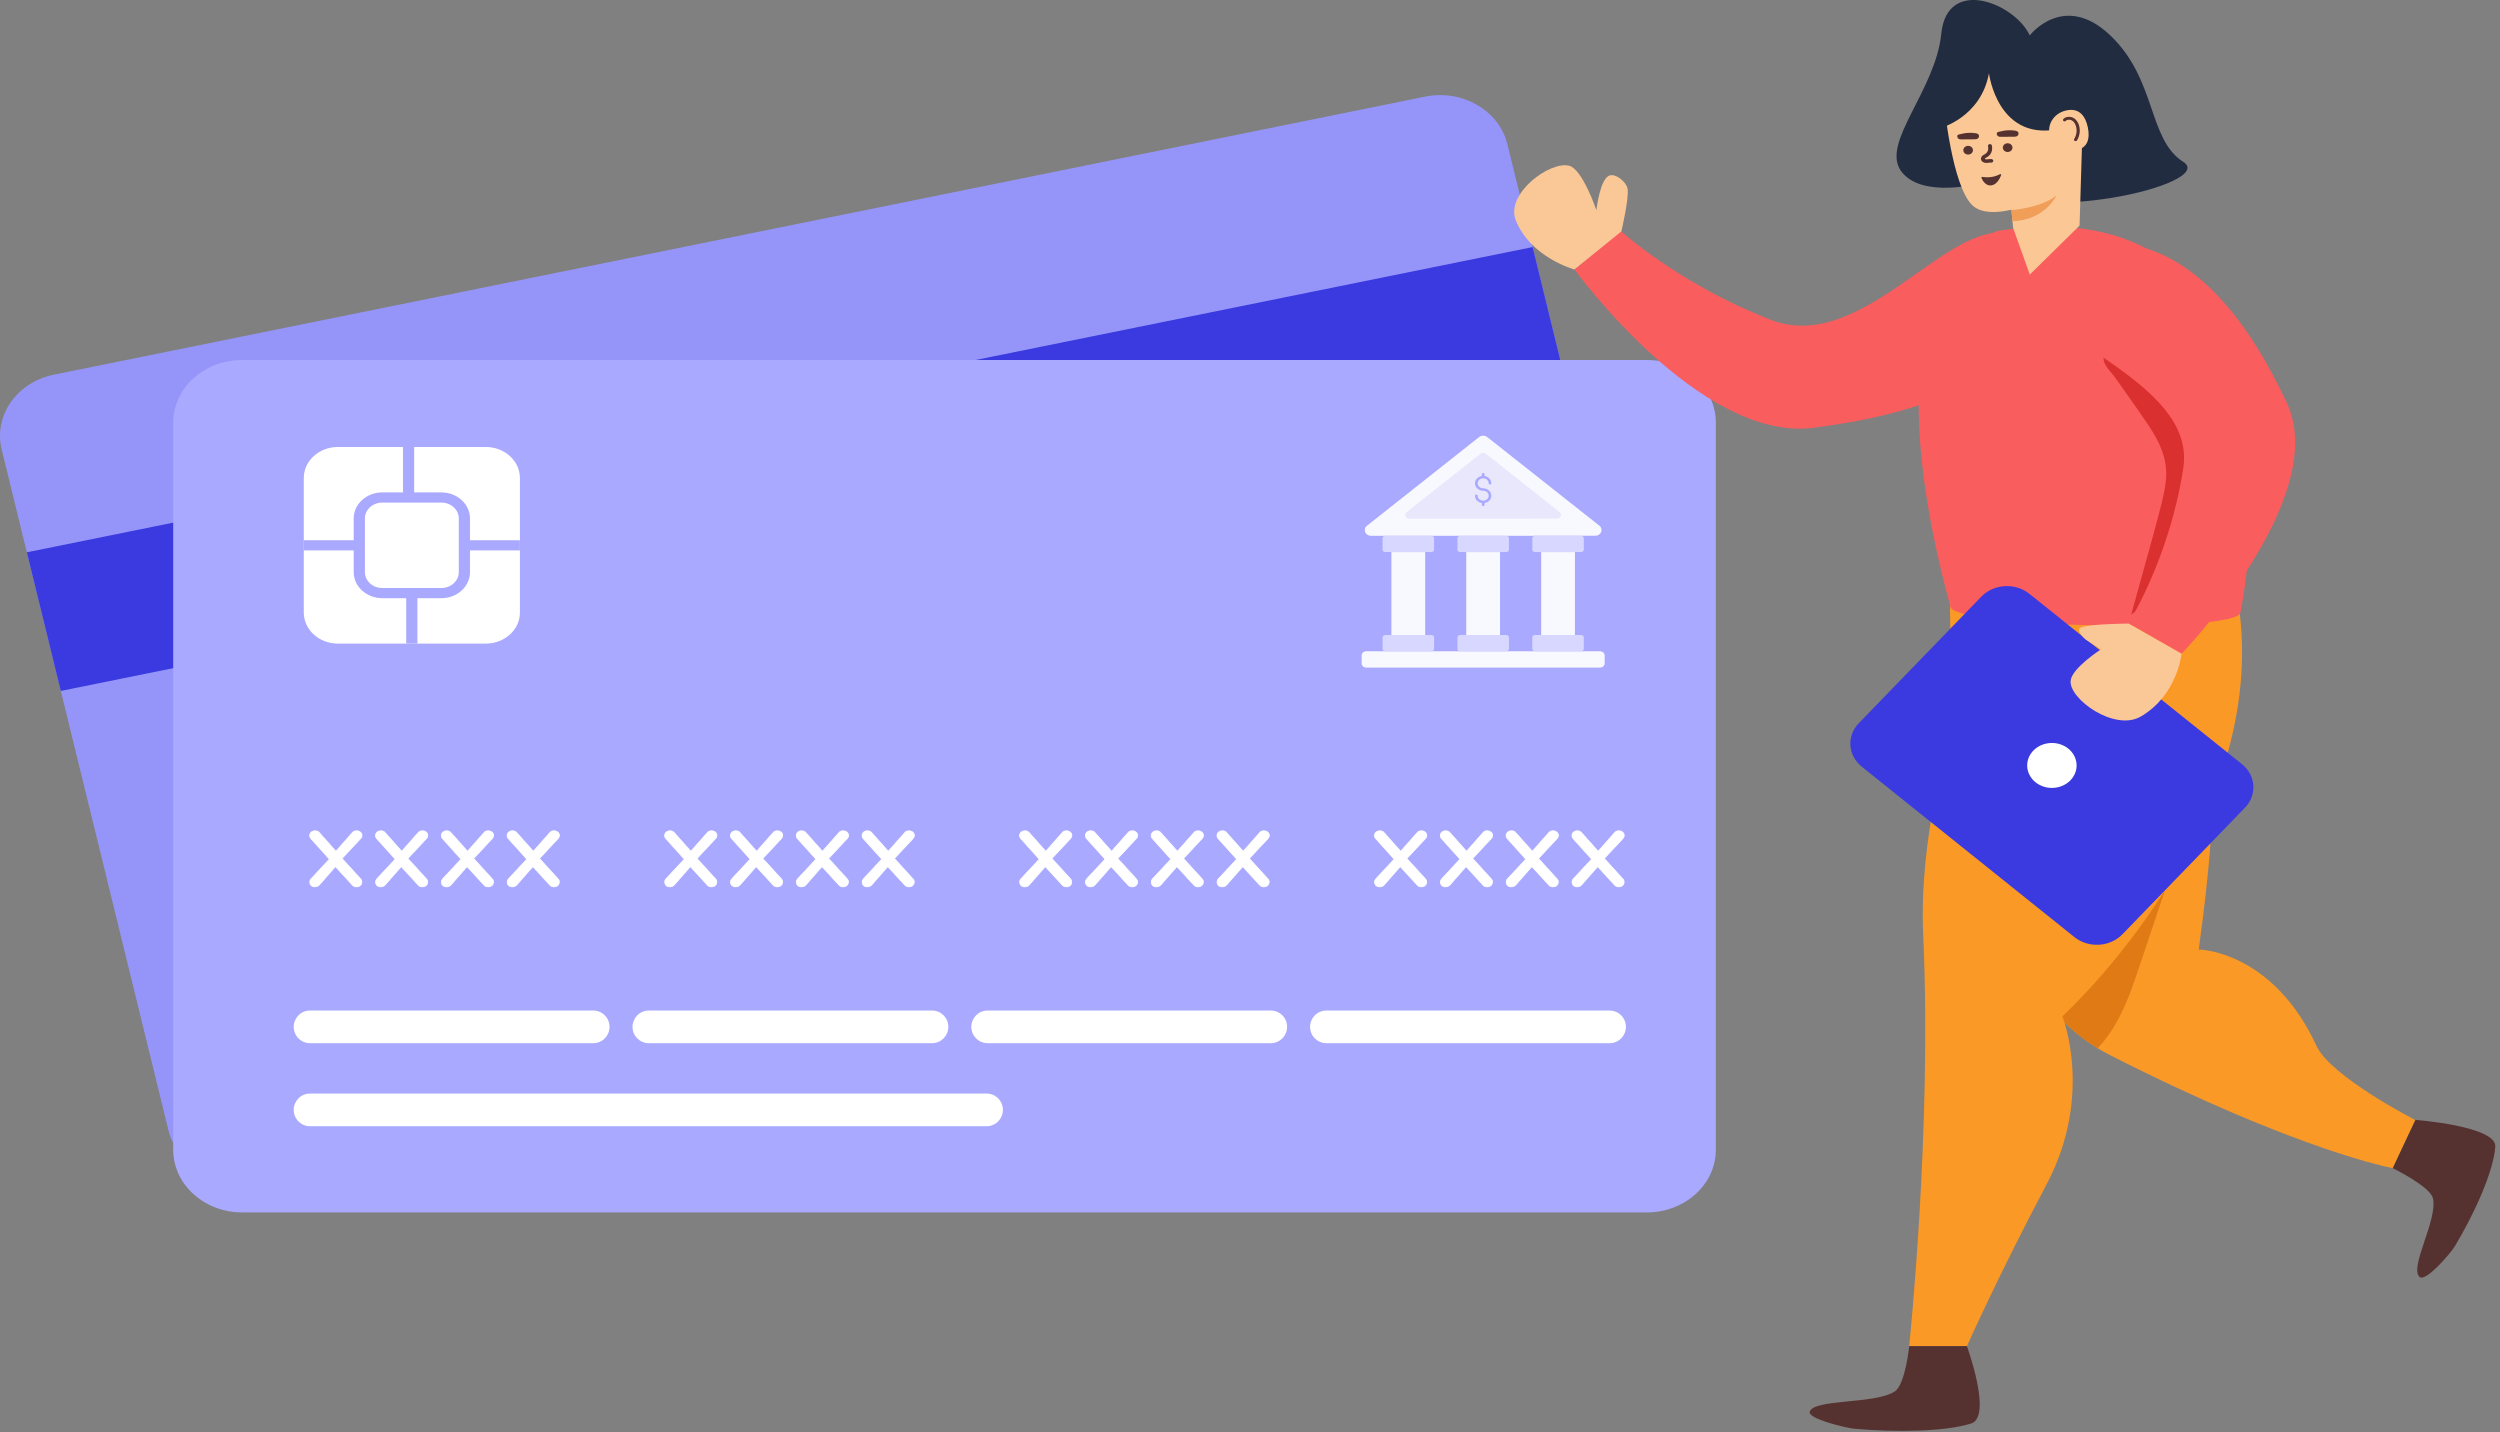 <svg width="405" height="232" viewBox="0 0 405 232" fill="none" xmlns="http://www.w3.org/2000/svg">
<rect x="0" y="0" width="405" height="232" fill="#808080" stroke="none"/>
<g clip-path="url(#clip0_1_2)">
<path d="M244.198 23.359L271.213 133.633C272.554 139.108 268.763 144.536 262.745 145.756L40.611 190.795C34.593 192.015 28.626 188.566 27.285 183.09L0.27 72.816C-1.071 67.341 2.72 61.913 8.739 60.693L230.872 15.654C236.891 14.434 242.857 17.883 244.198 23.359Z" fill="#9595F9"/>
<path d="M248.288 40.024L4.348 89.473L9.848 111.931L253.788 62.481L248.288 40.024Z" fill="#3A3AE0"/>
<path d="M277.968 68.475V186.255C277.968 186.337 277.968 186.42 277.959 186.502C277.824 191.991 272.886 196.41 266.806 196.41H39.222C33.052 196.41 28.059 191.86 28.059 186.255V68.475C28.059 62.862 33.051 58.32 39.222 58.32H266.805C272.975 58.321 277.968 62.862 277.968 68.475Z" fill="#A9A9FF"/>
<path d="M84.224 77.44V99.242C84.224 102.011 81.75 104.262 78.697 104.262H54.732C51.687 104.262 49.214 102.011 49.214 99.242V77.44C49.214 74.662 51.687 72.412 54.732 72.412H78.697C81.75 72.412 84.224 74.662 84.224 77.44Z" fill="white"/>
<path d="M71.503 96.906H61.932C59.377 96.906 57.299 95.016 57.299 92.692V83.984C57.299 81.66 59.377 79.77 61.932 79.77H71.503C74.058 79.77 76.136 81.66 76.136 83.984V92.692C76.136 95.016 74.058 96.906 71.503 96.906ZM61.932 81.419C60.377 81.419 59.112 82.57 59.112 83.984V92.692C59.112 94.106 60.377 95.257 61.932 95.257H71.503C73.058 95.257 74.323 94.106 74.323 92.692V83.984C74.323 82.57 73.058 81.419 71.503 81.419H61.932Z" fill="#A9A9FF"/>
<path d="M67.621 96.082H65.808V104.265H67.621V96.082Z" fill="#A9A9FF"/>
<path d="M58.204 87.516H49.21V89.165H58.204V87.516Z" fill="#A9A9FF"/>
<path d="M84.225 87.516H75.23V89.165H84.225V87.516Z" fill="#A9A9FF"/>
<path d="M67.096 72.412H65.284V80.594H67.096V72.412Z" fill="#A9A9FF"/>
<path d="M263.398 166.352C263.398 167.794 262.231 168.999 260.752 168.999H214.878C213.419 168.999 212.231 167.811 212.231 166.352C212.231 164.946 213.36 163.705 214.878 163.705H260.752C262.216 163.705 263.398 164.887 263.398 166.352Z" fill="white"/>
<path d="M98.746 166.352C98.746 167.794 97.579 168.999 96.1 168.999H50.225C48.767 168.999 47.579 167.811 47.579 166.352C47.579 164.953 48.703 163.705 50.225 163.705H96.1C97.564 163.705 98.746 164.887 98.746 166.352Z" fill="white"/>
<path d="M162.469 179.802C162.469 181.244 161.301 182.449 159.822 182.449H50.225C48.767 182.449 47.579 181.261 47.579 179.802C47.579 178.403 48.703 177.155 50.225 177.155H159.822C161.286 177.154 162.469 178.336 162.469 179.802Z" fill="white"/>
<path d="M208.512 166.352C208.512 167.789 207.347 168.999 205.866 168.999H159.997C158.533 168.999 157.351 167.811 157.351 166.352C157.351 164.949 158.478 163.705 159.997 163.705H205.866C207.33 163.705 208.512 164.887 208.512 166.352Z" fill="white"/>
<path d="M153.632 166.352C153.632 167.789 152.467 168.999 150.986 168.999H105.111C103.647 168.999 102.465 167.811 102.465 166.352C102.465 164.953 103.589 163.705 105.111 163.705H150.986C152.444 163.705 153.632 164.887 153.632 166.352Z" fill="white"/>
<path d="M50.41 143.456C50.262 143.311 50.189 143.116 50.189 142.871C50.189 142.697 50.253 142.534 50.381 142.382L53.359 139.184L50.381 135.88C50.24 135.718 50.17 135.549 50.17 135.374C50.17 135.141 50.253 134.952 50.419 134.806C50.586 134.66 50.791 134.587 51.035 134.587C51.342 134.587 51.572 134.686 51.726 134.884L54.416 137.908L57.085 134.884C57.239 134.686 57.462 134.587 57.757 134.587C58.014 134.587 58.224 134.66 58.391 134.806C58.557 134.951 58.64 135.129 58.64 135.339C58.64 135.513 58.575 135.676 58.448 135.828L55.413 139.079L58.409 142.364C58.551 142.504 58.621 142.673 58.621 142.871C58.621 143.093 58.544 143.282 58.391 143.44C58.237 143.597 58.02 143.675 57.738 143.675C57.456 143.675 57.232 143.57 57.066 143.361L54.338 140.39L51.764 143.327C51.571 143.559 51.321 143.676 51.014 143.676C50.758 143.675 50.556 143.602 50.41 143.456Z" fill="white"/>
<path d="M57.738 143.731C57.436 143.731 57.194 143.617 57.016 143.394L54.339 140.479L51.812 143.361C51.609 143.606 51.341 143.731 51.015 143.731C50.742 143.731 50.523 143.652 50.364 143.495C50.207 143.34 50.127 143.13 50.127 142.871C50.127 142.686 50.196 142.509 50.331 142.347L53.278 139.183L50.333 135.916C50.184 135.743 50.109 135.561 50.109 135.374C50.109 135.127 50.199 134.922 50.377 134.766C50.554 134.61 50.777 134.531 51.035 134.531C51.362 134.531 51.612 134.639 51.777 134.851L54.417 137.818L57.038 134.849C57.201 134.639 57.445 134.531 57.759 134.531C58.03 134.531 58.257 134.609 58.435 134.765C58.613 134.921 58.704 135.114 58.704 135.338C58.704 135.523 58.635 135.7 58.499 135.862L55.495 139.078L58.458 142.328C58.607 142.475 58.684 142.658 58.684 142.87C58.684 143.104 58.601 143.308 58.438 143.475C58.272 143.646 58.037 143.731 57.738 143.731ZM54.337 140.301L57.114 143.325C57.271 143.524 57.475 143.618 57.738 143.618C58.004 143.618 58.202 143.548 58.346 143.401C58.49 143.253 58.56 143.079 58.56 142.871C58.56 142.686 58.497 142.532 58.365 142.402L55.335 139.079L55.368 139.044L58.403 135.793C58.519 135.654 58.58 135.501 58.58 135.34C58.58 135.144 58.504 134.983 58.349 134.847C58.193 134.711 57.999 134.645 57.758 134.645C57.483 134.645 57.279 134.734 57.135 134.918L54.416 137.997L54.368 137.944L51.678 134.92C51.533 134.733 51.324 134.644 51.035 134.644C50.807 134.644 50.619 134.71 50.464 134.846C50.308 134.982 50.233 135.155 50.233 135.374C50.233 135.535 50.3 135.694 50.43 135.846L53.44 139.184L53.407 139.219L50.428 142.417C50.312 142.556 50.251 142.709 50.251 142.87C50.251 143.1 50.32 143.284 50.455 143.417C50.591 143.552 50.775 143.617 51.015 143.617C51.304 143.617 51.533 143.51 51.715 143.29L54.337 140.301Z" fill="white"/>
<path d="M61.071 143.456C60.923 143.311 60.85 143.116 60.85 142.871C60.85 142.697 60.914 142.534 61.042 142.382L64.02 139.184L61.042 135.88C60.901 135.718 60.831 135.549 60.831 135.374C60.831 135.141 60.914 134.952 61.081 134.806C61.247 134.661 61.452 134.587 61.696 134.587C62.003 134.587 62.233 134.686 62.387 134.884L65.077 137.908L67.746 134.884C67.9 134.686 68.123 134.587 68.418 134.587C68.674 134.587 68.885 134.66 69.052 134.806C69.218 134.951 69.301 135.129 69.301 135.339C69.301 135.513 69.237 135.676 69.109 135.828L66.075 139.079L69.07 142.364C69.212 142.504 69.282 142.673 69.282 142.871C69.282 143.093 69.205 143.282 69.052 143.44C68.898 143.597 68.681 143.675 68.399 143.675C68.117 143.675 67.894 143.57 67.727 143.361L64.999 140.39L62.425 143.327C62.232 143.559 61.983 143.676 61.675 143.676C61.419 143.675 61.218 143.602 61.071 143.456Z" fill="white"/>
<path d="M68.4 143.731C68.098 143.731 67.856 143.617 67.678 143.394L65.001 140.479L62.474 143.361C62.272 143.606 62.003 143.731 61.677 143.731C61.404 143.731 61.185 143.652 61.027 143.495C60.869 143.34 60.789 143.13 60.789 142.871C60.789 142.686 60.858 142.509 60.993 142.347L63.941 139.183L60.995 135.916C60.846 135.743 60.771 135.561 60.771 135.374C60.771 135.127 60.862 134.922 61.04 134.766C61.217 134.609 61.439 134.531 61.698 134.531C62.025 134.531 62.274 134.639 62.439 134.851L65.079 137.818L67.7 134.849C67.863 134.639 68.107 134.531 68.421 134.531C68.692 134.531 68.919 134.609 69.097 134.765C69.275 134.921 69.366 135.114 69.366 135.338C69.366 135.523 69.297 135.7 69.161 135.862L66.158 139.078L69.12 142.328C69.269 142.475 69.347 142.658 69.347 142.87C69.347 143.104 69.264 143.308 69.101 143.475C68.933 143.646 68.698 143.731 68.4 143.731ZM64.998 140.301L67.775 143.325C67.932 143.524 68.136 143.618 68.399 143.618C68.665 143.618 68.863 143.548 69.007 143.401C69.151 143.253 69.222 143.079 69.222 142.871C69.222 142.686 69.158 142.532 69.026 142.402L65.996 139.079L66.029 139.044L69.064 135.793C69.18 135.654 69.241 135.501 69.241 135.34C69.241 135.144 69.165 134.983 69.01 134.847C68.854 134.711 68.66 134.645 68.419 134.645C68.144 134.645 67.94 134.734 67.796 134.918L65.077 137.997L65.029 137.943L62.34 134.92C62.194 134.733 61.985 134.644 61.697 134.644C61.468 134.644 61.28 134.71 61.125 134.846C60.969 134.982 60.894 135.155 60.894 135.374C60.894 135.535 60.961 135.694 61.091 135.846L64.101 139.184L64.068 139.219L61.089 142.417C60.973 142.556 60.912 142.709 60.912 142.87C60.912 143.1 60.981 143.284 61.116 143.417C61.252 143.552 61.435 143.617 61.676 143.617C61.965 143.617 62.194 143.51 62.376 143.29L64.998 140.301Z" fill="white"/>
<path d="M71.732 143.456C71.584 143.311 71.511 143.116 71.511 142.871C71.511 142.697 71.576 142.534 71.703 142.382L74.681 139.184L71.703 135.88C71.563 135.718 71.493 135.549 71.493 135.374C71.493 135.141 71.576 134.952 71.742 134.806C71.908 134.661 72.113 134.587 72.357 134.587C72.664 134.587 72.894 134.686 73.048 134.884L75.738 137.908L78.407 134.884C78.561 134.686 78.784 134.587 79.079 134.587C79.336 134.587 79.546 134.66 79.713 134.806C79.879 134.951 79.962 135.129 79.962 135.339C79.962 135.513 79.898 135.676 79.77 135.828L76.736 139.079L79.732 142.364C79.873 142.504 79.943 142.673 79.943 142.871C79.943 143.093 79.866 143.282 79.713 143.44C79.559 143.597 79.342 143.675 79.061 143.675C78.778 143.675 78.555 143.57 78.388 143.361L75.66 140.39L73.086 143.327C72.893 143.559 72.644 143.676 72.336 143.676C72.08 143.675 71.879 143.602 71.732 143.456Z" fill="white"/>
<path d="M79.062 143.731C78.76 143.731 78.517 143.617 78.339 143.394L75.662 140.479L73.135 143.361C72.933 143.606 72.664 143.731 72.338 143.731C72.065 143.731 71.846 143.652 71.688 143.495C71.53 143.34 71.45 143.13 71.45 142.871C71.45 142.686 71.519 142.509 71.654 142.347L74.602 139.183L71.656 135.916C71.508 135.743 71.432 135.561 71.432 135.374C71.432 135.127 71.523 134.922 71.701 134.766C71.878 134.609 72.1 134.531 72.359 134.531C72.686 134.531 72.935 134.639 73.1 134.851L75.74 137.818L78.361 134.849C78.524 134.639 78.768 134.531 79.082 134.531C79.353 134.531 79.581 134.609 79.758 134.765C79.936 134.921 80.027 135.114 80.027 135.338C80.027 135.523 79.958 135.7 79.822 135.862L76.819 139.078L79.781 142.328C79.93 142.475 80.008 142.658 80.008 142.87C80.008 143.104 79.925 143.308 79.762 143.475C79.596 143.646 79.359 143.731 79.062 143.731ZM75.66 140.301L78.437 143.325C78.594 143.524 78.798 143.618 79.062 143.618C79.327 143.618 79.525 143.548 79.669 143.401C79.814 143.253 79.884 143.079 79.884 142.871C79.884 142.686 79.82 142.532 79.688 142.402L76.658 139.079L76.691 139.044L79.726 135.793C79.843 135.654 79.903 135.501 79.903 135.34C79.903 135.144 79.828 134.983 79.672 134.847C79.516 134.711 79.323 134.645 79.081 134.645C78.806 134.645 78.602 134.734 78.459 134.918L75.739 137.997L75.691 137.943L73.002 134.92C72.856 134.733 72.647 134.644 72.359 134.644C72.13 134.644 71.942 134.71 71.787 134.846C71.632 134.982 71.556 135.155 71.556 135.374C71.556 135.535 71.623 135.694 71.754 135.846L74.763 139.184L74.73 139.219L71.751 142.417C71.635 142.556 71.575 142.709 71.575 142.87C71.575 143.1 71.644 143.284 71.778 143.417C71.914 143.552 72.098 143.617 72.338 143.617C72.627 143.617 72.856 143.51 73.038 143.29L75.66 140.301Z" fill="white"/>
<path d="M82.393 143.456C82.245 143.311 82.172 143.116 82.172 142.871C82.172 142.697 82.237 142.534 82.364 142.382L85.343 139.184L82.364 135.88C82.224 135.718 82.153 135.549 82.153 135.374C82.153 135.141 82.237 134.952 82.403 134.806C82.569 134.661 82.774 134.587 83.018 134.587C83.325 134.587 83.555 134.686 83.709 134.884L86.399 137.908L89.068 134.884C89.222 134.686 89.445 134.587 89.74 134.587C89.997 134.587 90.207 134.66 90.374 134.806C90.54 134.951 90.624 135.129 90.624 135.339C90.624 135.513 90.559 135.676 90.431 135.828L87.397 139.079L90.393 142.364C90.534 142.504 90.604 142.673 90.604 142.871C90.604 143.093 90.528 143.282 90.374 143.44C90.22 143.597 90.003 143.675 89.722 143.675C89.439 143.675 89.216 143.57 89.049 143.361L86.321 140.39L83.747 143.327C83.554 143.559 83.305 143.676 82.997 143.676C82.742 143.675 82.54 143.602 82.393 143.456Z" fill="white"/>
<path d="M89.723 143.731C89.421 143.731 89.178 143.617 89 143.394L86.323 140.479L83.797 143.361C83.594 143.606 83.325 143.731 82.999 143.731C82.726 143.731 82.507 143.652 82.349 143.495C82.191 143.34 82.112 143.13 82.112 142.871C82.112 142.686 82.18 142.509 82.315 142.347L85.263 139.183L82.317 135.916C82.169 135.743 82.093 135.561 82.093 135.374C82.093 135.127 82.184 134.922 82.362 134.766C82.539 134.609 82.761 134.531 83.02 134.531C83.347 134.531 83.596 134.639 83.761 134.851L86.401 137.818L89.022 134.849C89.185 134.639 89.429 134.531 89.743 134.531C90.014 134.531 90.242 134.609 90.42 134.765C90.598 134.921 90.688 135.114 90.688 135.338C90.688 135.523 90.619 135.7 90.483 135.862L87.48 139.078L90.442 142.328C90.591 142.475 90.669 142.658 90.669 142.87C90.669 143.104 90.586 143.308 90.423 143.475C90.257 143.646 90.022 143.731 89.723 143.731ZM86.321 140.301L89.098 143.325C89.255 143.524 89.459 143.618 89.723 143.618C89.988 143.618 90.187 143.548 90.33 143.401C90.475 143.253 90.545 143.079 90.545 142.871C90.545 142.686 90.481 142.532 90.35 142.402L87.319 139.079L87.353 139.044L90.387 135.793C90.504 135.654 90.564 135.501 90.564 135.34C90.564 135.144 90.489 134.983 90.333 134.847C90.177 134.711 89.984 134.645 89.742 134.645C89.467 134.645 89.263 134.734 89.12 134.918L86.4 137.997L86.352 137.943L83.663 134.92C83.517 134.733 83.308 134.644 83.02 134.644C82.791 134.644 82.603 134.71 82.448 134.846C82.293 134.982 82.217 135.155 82.217 135.374C82.217 135.535 82.284 135.694 82.415 135.846L85.425 139.184L85.391 139.219L82.412 142.417C82.296 142.556 82.236 142.709 82.236 142.87C82.236 143.1 82.305 143.284 82.439 143.417C82.575 143.552 82.759 143.617 82.999 143.617C83.288 143.617 83.517 143.51 83.7 143.29L86.321 140.301Z" fill="white"/>
<path d="M107.909 143.456C107.761 143.311 107.687 143.116 107.687 142.871C107.687 142.697 107.752 142.534 107.88 142.382L110.858 139.184L107.88 135.88C107.739 135.718 107.669 135.549 107.669 135.374C107.669 135.141 107.752 134.952 107.918 134.806C108.084 134.661 108.289 134.587 108.533 134.587C108.841 134.587 109.071 134.686 109.225 134.884L111.914 137.908L114.583 134.884C114.738 134.686 114.961 134.587 115.256 134.587C115.512 134.587 115.723 134.66 115.89 134.806C116.056 134.951 116.139 135.129 116.139 135.339C116.139 135.513 116.074 135.676 115.947 135.828L112.912 139.079L115.908 142.364C116.05 142.504 116.12 142.673 116.12 142.871C116.12 143.093 116.043 143.282 115.89 143.44C115.736 143.597 115.519 143.675 115.237 143.675C114.955 143.675 114.731 143.57 114.565 143.361L111.837 140.39L109.263 143.327C109.069 143.559 108.82 143.676 108.513 143.676C108.257 143.675 108.055 143.602 107.909 143.456Z" fill="white"/>
<path d="M115.238 143.731C114.936 143.731 114.693 143.617 114.515 143.394L111.839 140.479L109.312 143.361C109.109 143.606 108.841 143.731 108.515 143.731C108.242 143.731 108.023 143.652 107.864 143.495C107.707 143.34 107.627 143.13 107.627 142.871C107.627 142.686 107.696 142.509 107.831 142.347L110.778 139.183L107.833 135.916C107.684 135.743 107.609 135.561 107.609 135.374C107.609 135.127 107.699 134.922 107.877 134.766C108.054 134.609 108.277 134.531 108.535 134.531C108.862 134.531 109.112 134.639 109.277 134.851L111.917 137.818L114.538 134.849C114.701 134.639 114.945 134.531 115.259 134.531C115.53 134.531 115.757 134.609 115.935 134.765C116.113 134.921 116.204 135.114 116.204 135.338C116.204 135.523 116.135 135.7 115.999 135.862L112.995 139.078L115.958 142.328C116.107 142.475 116.184 142.658 116.184 142.87C116.184 143.104 116.101 143.308 115.938 143.475C115.772 143.646 115.536 143.731 115.238 143.731ZM111.837 140.301L114.614 143.325C114.771 143.524 114.975 143.618 115.238 143.618C115.504 143.618 115.702 143.548 115.846 143.401C115.99 143.253 116.06 143.079 116.06 142.871C116.06 142.686 115.997 142.532 115.865 142.402L112.835 139.079L112.868 139.044L115.903 135.793C116.019 135.654 116.08 135.501 116.08 135.34C116.08 135.144 116.004 134.983 115.849 134.847C115.692 134.711 115.499 134.645 115.258 134.645C114.983 134.645 114.779 134.734 114.635 134.918L111.915 137.997L111.868 137.943L109.178 134.92C109.033 134.733 108.824 134.644 108.535 134.644C108.307 134.644 108.119 134.71 107.964 134.846C107.808 134.982 107.733 135.155 107.733 135.374C107.733 135.535 107.8 135.694 107.93 135.846L110.94 139.184L110.907 139.219L107.928 142.417C107.812 142.556 107.751 142.709 107.751 142.87C107.751 143.1 107.82 143.284 107.955 143.417C108.091 143.552 108.274 143.617 108.515 143.617C108.804 143.617 109.033 143.51 109.215 143.29L111.837 140.301Z" fill="white"/>
<path d="M118.57 143.456C118.422 143.311 118.349 143.116 118.349 142.871C118.349 142.697 118.413 142.534 118.541 142.382L121.519 139.184L118.541 135.88C118.4 135.718 118.33 135.549 118.33 135.374C118.33 135.141 118.413 134.952 118.579 134.806C118.746 134.66 118.951 134.587 119.194 134.587C119.502 134.587 119.732 134.686 119.886 134.884L122.575 137.908L125.245 134.884C125.399 134.686 125.622 134.587 125.917 134.587C126.173 134.587 126.384 134.66 126.551 134.806C126.717 134.951 126.8 135.129 126.8 135.339C126.8 135.513 126.735 135.676 126.608 135.828L123.573 139.079L126.569 142.364C126.711 142.504 126.781 142.673 126.781 142.871C126.781 143.093 126.704 143.282 126.551 143.44C126.397 143.597 126.18 143.675 125.898 143.675C125.616 143.675 125.392 143.57 125.226 143.361L122.498 140.39L119.924 143.327C119.731 143.559 119.481 143.676 119.174 143.676C118.919 143.675 118.718 143.602 118.57 143.456Z" fill="white"/>
<path d="M125.899 143.731C125.597 143.731 125.355 143.617 125.177 143.394L122.5 140.479L119.973 143.361C119.77 143.606 119.502 143.731 119.176 143.731C118.903 143.731 118.684 143.652 118.525 143.495C118.368 143.34 118.288 143.13 118.288 142.871C118.288 142.686 118.357 142.509 118.492 142.347L121.439 139.183L118.494 135.916C118.345 135.743 118.27 135.561 118.27 135.374C118.27 135.127 118.36 134.922 118.538 134.766C118.715 134.609 118.938 134.531 119.197 134.531C119.523 134.531 119.773 134.639 119.938 134.851L122.578 137.818L125.199 134.849C125.362 134.639 125.606 134.531 125.92 134.531C126.191 134.531 126.418 134.609 126.596 134.765C126.774 134.921 126.865 135.114 126.865 135.338C126.865 135.523 126.796 135.7 126.66 135.862L123.656 139.078L126.619 142.328C126.768 142.475 126.845 142.658 126.845 142.87C126.845 143.104 126.762 143.308 126.6 143.475C126.433 143.646 126.198 143.731 125.899 143.731ZM122.498 140.301L125.275 143.325C125.432 143.524 125.636 143.618 125.899 143.618C126.165 143.618 126.363 143.548 126.507 143.401C126.651 143.253 126.721 143.079 126.721 142.871C126.721 142.686 126.658 142.532 126.526 142.402L123.496 139.079L123.529 139.044L126.564 135.793C126.68 135.654 126.741 135.501 126.741 135.34C126.741 135.144 126.665 134.983 126.51 134.847C126.354 134.711 126.16 134.645 125.919 134.645C125.644 134.645 125.44 134.734 125.296 134.918L122.577 137.997L122.529 137.943L119.84 134.92C119.694 134.733 119.485 134.644 119.197 134.644C118.968 134.644 118.78 134.71 118.625 134.846C118.469 134.982 118.394 135.155 118.394 135.374C118.394 135.535 118.461 135.694 118.591 135.846L121.601 139.184L121.568 139.219L118.589 142.417C118.473 142.556 118.412 142.709 118.412 142.87C118.412 143.1 118.481 143.284 118.616 143.417C118.752 143.552 118.935 143.617 119.176 143.617C119.465 143.617 119.694 143.51 119.876 143.29L122.498 140.301Z" fill="white"/>
<path d="M129.231 143.456C129.083 143.311 129.01 143.116 129.01 142.871C129.01 142.697 129.074 142.534 129.202 142.382L132.18 139.184L129.202 135.88C129.061 135.718 128.991 135.549 128.991 135.374C128.991 135.141 129.074 134.952 129.241 134.806C129.407 134.66 129.612 134.587 129.855 134.587C130.163 134.587 130.393 134.686 130.547 134.884L133.237 137.908L135.906 134.884C136.06 134.686 136.283 134.587 136.578 134.587C136.834 134.587 137.045 134.66 137.212 134.806C137.378 134.951 137.461 135.129 137.461 135.339C137.461 135.513 137.397 135.676 137.269 135.828L134.234 139.079L137.23 142.364C137.372 142.504 137.442 142.673 137.442 142.871C137.442 143.093 137.365 143.282 137.212 143.44C137.058 143.597 136.841 143.675 136.559 143.675C136.277 143.675 136.053 143.57 135.887 143.361L133.159 140.39L130.585 143.327C130.392 143.559 130.142 143.676 129.835 143.676C129.58 143.675 129.379 143.602 129.231 143.456Z" fill="white"/>
<path d="M136.56 143.731C136.258 143.731 136.016 143.617 135.838 143.394L133.161 140.479L130.634 143.361C130.432 143.606 130.163 143.731 129.837 143.731C129.564 143.731 129.345 143.652 129.187 143.495C129.029 143.34 128.949 143.13 128.949 142.871C128.949 142.686 129.018 142.509 129.153 142.347L132.101 139.183L129.155 135.916C129.006 135.743 128.931 135.561 128.931 135.374C128.931 135.127 129.022 134.922 129.2 134.766C129.376 134.609 129.599 134.531 129.858 134.531C130.185 134.531 130.434 134.639 130.599 134.851L133.239 137.818L135.86 134.849C136.023 134.639 136.267 134.531 136.581 134.531C136.852 134.531 137.079 134.609 137.257 134.765C137.435 134.921 137.526 135.114 137.526 135.338C137.526 135.523 137.457 135.7 137.321 135.862L134.318 139.078L137.28 142.328C137.429 142.475 137.507 142.658 137.507 142.87C137.507 143.104 137.424 143.308 137.261 143.475C137.094 143.646 136.859 143.731 136.56 143.731ZM133.159 140.301L135.936 143.325C136.093 143.524 136.297 143.618 136.56 143.618C136.826 143.618 137.024 143.548 137.168 143.401C137.312 143.253 137.383 143.079 137.383 142.871C137.383 142.686 137.319 142.532 137.187 142.402L134.157 139.079L134.19 139.044L137.225 135.793C137.342 135.654 137.402 135.501 137.402 135.34C137.402 135.144 137.326 134.983 137.171 134.847C137.015 134.711 136.822 134.645 136.58 134.645C136.305 134.645 136.101 134.734 135.957 134.918L133.238 137.997L133.19 137.943L130.501 134.92C130.355 134.733 130.146 134.644 129.858 134.644C129.629 134.644 129.441 134.71 129.286 134.846C129.13 134.982 129.055 135.155 129.055 135.374C129.055 135.535 129.122 135.694 129.252 135.846L132.262 139.184L132.229 139.219L129.25 142.417C129.134 142.556 129.073 142.709 129.073 142.87C129.073 143.1 129.142 143.284 129.277 143.417C129.413 143.552 129.597 143.617 129.837 143.617C130.126 143.617 130.355 143.51 130.537 143.29L133.159 140.301Z" fill="white"/>
<path d="M139.893 143.456C139.745 143.311 139.672 143.116 139.672 142.871C139.672 142.697 139.737 142.534 139.864 142.382L142.843 139.184L139.864 135.88C139.724 135.718 139.653 135.549 139.653 135.374C139.653 135.141 139.737 134.952 139.903 134.806C140.069 134.661 140.274 134.587 140.518 134.587C140.825 134.587 141.055 134.686 141.209 134.884L143.899 137.908L146.568 134.884C146.722 134.686 146.945 134.587 147.24 134.587C147.497 134.587 147.707 134.66 147.874 134.806C148.04 134.951 148.123 135.129 148.123 135.339C148.123 135.513 148.059 135.676 147.931 135.828L144.897 139.079L147.893 142.364C148.034 142.504 148.104 142.673 148.104 142.871C148.104 143.093 148.027 143.282 147.874 143.44C147.72 143.597 147.503 143.675 147.222 143.675C146.939 143.675 146.716 143.57 146.549 143.361L143.821 140.39L141.247 143.327C141.054 143.559 140.805 143.676 140.497 143.676C140.241 143.675 140.04 143.602 139.893 143.456Z" fill="white"/>
<path d="M147.222 143.731C146.919 143.731 146.677 143.617 146.499 143.394L143.822 140.479L141.295 143.361C141.093 143.606 140.824 143.731 140.498 143.731C140.225 143.731 140.006 143.652 139.848 143.495C139.69 143.34 139.61 143.13 139.61 142.871C139.61 142.686 139.679 142.509 139.814 142.347L142.762 139.183L139.816 135.916C139.667 135.743 139.592 135.561 139.592 135.374C139.592 135.127 139.683 134.922 139.861 134.766C140.038 134.609 140.26 134.531 140.519 134.531C140.846 134.531 141.095 134.639 141.26 134.851L143.9 137.818L146.521 134.849C146.684 134.639 146.928 134.531 147.242 134.531C147.513 134.531 147.74 134.609 147.918 134.765C148.096 134.921 148.187 135.114 148.187 135.338C148.187 135.523 148.118 135.7 147.982 135.862L144.979 139.078L147.941 142.328C148.09 142.475 148.168 142.658 148.168 142.87C148.168 143.104 148.085 143.308 147.922 143.475C147.756 143.646 147.52 143.731 147.222 143.731ZM143.82 140.301L146.597 143.325C146.754 143.524 146.958 143.618 147.222 143.618C147.487 143.618 147.685 143.548 147.829 143.401C147.973 143.253 148.044 143.079 148.044 142.871C148.044 142.686 147.98 142.532 147.848 142.402L144.818 139.079L144.851 139.044L147.886 135.793C148.003 135.654 148.063 135.501 148.063 135.34C148.063 135.144 147.987 134.983 147.832 134.847C147.676 134.711 147.483 134.645 147.241 134.645C146.966 134.645 146.762 134.734 146.618 134.918L143.899 137.997L143.851 137.943L141.162 134.92C141.016 134.733 140.807 134.644 140.519 134.644C140.29 134.644 140.102 134.71 139.947 134.846C139.792 134.982 139.716 135.155 139.716 135.374C139.716 135.535 139.783 135.694 139.913 135.846L142.923 139.184L142.89 139.219L139.911 142.417C139.795 142.556 139.734 142.709 139.734 142.87C139.734 143.1 139.803 143.284 139.938 143.417C140.074 143.552 140.258 143.617 140.498 143.617C140.787 143.617 141.016 143.51 141.198 143.29L143.82 140.301Z" fill="white"/>
<path d="M165.409 143.456C165.261 143.311 165.187 143.116 165.187 142.871C165.187 142.697 165.252 142.534 165.379 142.382L168.358 139.184L165.379 135.88C165.239 135.718 165.169 135.549 165.169 135.374C165.169 135.141 165.252 134.952 165.418 134.806C165.584 134.661 165.789 134.587 166.033 134.587C166.341 134.587 166.57 134.686 166.725 134.884L169.414 137.908L172.083 134.884C172.238 134.686 172.461 134.587 172.755 134.587C173.012 134.587 173.223 134.66 173.39 134.806C173.556 134.951 173.639 135.129 173.639 135.339C173.639 135.513 173.574 135.676 173.447 135.828L170.412 139.079L173.408 142.364C173.549 142.504 173.62 142.673 173.62 142.871C173.62 143.093 173.543 143.282 173.39 143.44C173.236 143.597 173.019 143.675 172.737 143.675C172.454 143.675 172.231 143.57 172.065 143.361L169.337 140.39L166.763 143.327C166.569 143.559 166.32 143.676 166.013 143.676C165.757 143.675 165.555 143.602 165.409 143.456Z" fill="white"/>
<path d="M172.738 143.731C172.436 143.731 172.193 143.617 172.015 143.394L169.339 140.479L166.812 143.361C166.609 143.606 166.341 143.731 166.015 143.731C165.742 143.731 165.523 143.652 165.364 143.495C165.207 143.34 165.127 143.13 165.127 142.871C165.127 142.686 165.196 142.509 165.331 142.347L168.278 139.183L165.333 135.916C165.184 135.743 165.109 135.561 165.109 135.374C165.109 135.127 165.199 134.922 165.377 134.766C165.554 134.609 165.776 134.531 166.035 134.531C166.362 134.531 166.611 134.639 166.777 134.851L169.416 137.818L172.038 134.849C172.201 134.639 172.445 134.531 172.759 134.531C173.029 134.531 173.257 134.609 173.435 134.765C173.613 134.921 173.704 135.114 173.704 135.338C173.704 135.523 173.635 135.7 173.499 135.862L170.495 139.078L173.458 142.328C173.607 142.475 173.684 142.658 173.684 142.87C173.684 143.104 173.601 143.308 173.438 143.475C173.272 143.646 173.037 143.731 172.738 143.731ZM169.337 140.301L172.114 143.325C172.271 143.524 172.475 143.618 172.738 143.618C173.004 143.618 173.202 143.548 173.346 143.401C173.49 143.253 173.56 143.079 173.56 142.871C173.56 142.686 173.497 142.532 173.365 142.402L170.335 139.079L170.368 139.044L173.403 135.793C173.519 135.654 173.58 135.501 173.58 135.34C173.58 135.144 173.504 134.983 173.349 134.847C173.192 134.711 172.999 134.645 172.758 134.645C172.483 134.645 172.279 134.734 172.135 134.918L169.415 137.997L169.368 137.943L166.678 134.92C166.533 134.733 166.323 134.644 166.035 134.644C165.807 134.644 165.619 134.71 165.464 134.846C165.308 134.982 165.233 135.155 165.233 135.374C165.233 135.535 165.3 135.694 165.43 135.846L168.44 139.184L168.407 139.219L165.428 142.417C165.311 142.556 165.251 142.709 165.251 142.87C165.251 143.1 165.32 143.284 165.455 143.417C165.591 143.552 165.774 143.617 166.015 143.617C166.304 143.617 166.533 143.51 166.715 143.29L169.337 140.301Z" fill="white"/>
<path d="M176.07 143.456C175.922 143.311 175.848 143.116 175.848 142.871C175.848 142.697 175.913 142.534 176.041 142.382L179.019 139.184L176.041 135.88C175.9 135.718 175.83 135.549 175.83 135.374C175.83 135.141 175.913 134.952 176.079 134.806C176.246 134.661 176.45 134.587 176.694 134.587C177.002 134.587 177.232 134.686 177.386 134.884L180.075 137.908L182.744 134.884C182.899 134.686 183.122 134.587 183.417 134.587C183.673 134.587 183.884 134.66 184.051 134.806C184.217 134.951 184.3 135.129 184.3 135.339C184.3 135.513 184.235 135.676 184.108 135.828L181.073 139.079L184.069 142.364C184.211 142.504 184.281 142.673 184.281 142.871C184.281 143.093 184.204 143.282 184.051 143.44C183.897 143.597 183.68 143.675 183.398 143.675C183.116 143.675 182.892 143.57 182.726 143.361L179.998 140.39L177.424 143.327C177.23 143.559 176.981 143.676 176.674 143.676C176.419 143.675 176.217 143.602 176.07 143.456Z" fill="white"/>
<path d="M183.399 143.731C183.097 143.731 182.854 143.617 182.676 143.394L180 140.479L177.473 143.361C177.27 143.606 177.002 143.731 176.676 143.731C176.403 143.731 176.184 143.652 176.025 143.495C175.868 143.34 175.788 143.13 175.788 142.871C175.788 142.686 175.857 142.509 175.992 142.347L178.939 139.183L175.994 135.916C175.845 135.743 175.77 135.561 175.77 135.374C175.77 135.127 175.86 134.922 176.038 134.766C176.215 134.609 176.438 134.531 176.696 134.531C177.023 134.531 177.273 134.639 177.438 134.851L180.078 137.818L182.699 134.849C182.862 134.639 183.106 134.531 183.42 134.531C183.691 134.531 183.918 134.609 184.096 134.765C184.274 134.921 184.365 135.114 184.365 135.338C184.365 135.523 184.296 135.7 184.16 135.862L181.156 139.078L184.119 142.328C184.268 142.475 184.345 142.658 184.345 142.87C184.345 143.104 184.262 143.308 184.099 143.475C183.933 143.646 183.698 143.731 183.399 143.731ZM179.998 140.301L182.775 143.325C182.932 143.524 183.136 143.618 183.399 143.618C183.665 143.618 183.863 143.548 184.007 143.401C184.151 143.253 184.221 143.079 184.221 142.871C184.221 142.686 184.158 142.532 184.026 142.402L180.996 139.079L181.029 139.044L184.064 135.793C184.18 135.654 184.241 135.501 184.241 135.34C184.241 135.144 184.165 134.983 184.01 134.847C183.853 134.711 183.66 134.645 183.419 134.645C183.144 134.645 182.94 134.734 182.796 134.918L180.076 137.997L180.029 137.943L177.339 134.92C177.194 134.733 176.985 134.644 176.696 134.644C176.468 134.644 176.28 134.71 176.125 134.846C175.969 134.982 175.894 135.155 175.894 135.374C175.894 135.535 175.961 135.694 176.091 135.846L179.101 139.184L179.068 139.219L176.089 142.417C175.973 142.556 175.912 142.709 175.912 142.87C175.912 143.1 175.981 143.284 176.116 143.417C176.252 143.552 176.435 143.617 176.676 143.617C176.965 143.617 177.194 143.51 177.376 143.29L179.998 140.301Z" fill="white"/>
<path d="M186.732 143.456C186.584 143.311 186.511 143.116 186.511 142.871C186.511 142.697 186.575 142.534 186.703 142.382L189.681 139.184L186.703 135.88C186.562 135.718 186.492 135.549 186.492 135.374C186.492 135.141 186.575 134.952 186.742 134.806C186.908 134.66 187.113 134.587 187.356 134.587C187.664 134.587 187.894 134.686 188.048 134.884L190.738 137.908L193.407 134.884C193.561 134.686 193.784 134.587 194.079 134.587C194.335 134.587 194.546 134.66 194.713 134.806C194.879 134.951 194.962 135.129 194.962 135.339C194.962 135.513 194.898 135.676 194.77 135.828L191.735 139.079L194.731 142.364C194.873 142.504 194.943 142.673 194.943 142.871C194.943 143.093 194.866 143.282 194.713 143.44C194.559 143.597 194.342 143.675 194.06 143.675C193.778 143.675 193.554 143.57 193.388 143.361L190.66 140.39L188.086 143.327C187.893 143.559 187.643 143.676 187.336 143.676C187.08 143.675 186.879 143.602 186.732 143.456Z" fill="white"/>
<path d="M194.06 143.731C193.758 143.731 193.516 143.617 193.338 143.394L190.661 140.479L188.134 143.361C187.93 143.606 187.662 143.731 187.336 143.731C187.063 143.731 186.844 143.652 186.685 143.495C186.528 143.34 186.447 143.13 186.447 142.871C186.447 142.686 186.516 142.509 186.652 142.347L189.598 139.183L186.653 135.916C186.503 135.743 186.429 135.561 186.429 135.374C186.429 135.127 186.519 134.922 186.697 134.766C186.874 134.609 187.095 134.531 187.354 134.531C187.681 134.531 187.93 134.639 188.095 134.851L190.735 137.818L193.357 134.849C193.52 134.639 193.763 134.531 194.078 134.531C194.348 134.531 194.577 134.609 194.754 134.765C194.933 134.921 195.023 135.114 195.023 135.338C195.023 135.523 194.954 135.7 194.818 135.862L191.814 139.078L194.778 142.328C194.927 142.475 195.003 142.658 195.003 142.87C195.003 143.104 194.92 143.308 194.757 143.475C194.593 143.646 194.358 143.731 194.06 143.731ZM190.659 140.301L193.436 143.325C193.593 143.524 193.797 143.618 194.06 143.618C194.326 143.618 194.524 143.548 194.668 143.401C194.812 143.253 194.881 143.079 194.881 142.871C194.881 142.686 194.818 142.532 194.687 142.402L191.656 139.079L191.689 139.044L194.724 135.793C194.84 135.654 194.901 135.501 194.901 135.34C194.901 135.144 194.825 134.983 194.671 134.847C194.515 134.711 194.32 134.645 194.079 134.645C193.804 134.645 193.6 134.734 193.456 134.918L190.736 137.997L190.689 137.943L187.999 134.92C187.854 134.733 187.645 134.644 187.356 134.644C187.128 134.644 186.941 134.71 186.784 134.846C186.628 134.982 186.554 135.155 186.554 135.374C186.554 135.535 186.62 135.694 186.751 135.846L189.761 139.184L189.728 139.219L186.749 142.417C186.633 142.556 186.572 142.709 186.572 142.87C186.572 143.1 186.641 143.284 186.776 143.417C186.912 143.552 187.095 143.617 187.336 143.617C187.625 143.617 187.854 143.51 188.036 143.29L190.659 140.301Z" fill="white"/>
<path d="M197.393 143.456C197.245 143.311 197.172 143.116 197.172 142.871C197.172 142.697 197.236 142.534 197.364 142.382L200.342 139.184L197.364 135.88C197.224 135.718 197.153 135.549 197.153 135.374C197.153 135.141 197.236 134.952 197.403 134.806C197.569 134.661 197.774 134.587 198.018 134.587C198.325 134.587 198.555 134.686 198.709 134.884L201.399 137.908L204.068 134.884C204.222 134.686 204.445 134.587 204.74 134.587C204.997 134.587 205.207 134.66 205.374 134.806C205.54 134.951 205.623 135.129 205.623 135.339C205.623 135.513 205.559 135.676 205.431 135.828L202.397 139.079L205.392 142.364C205.534 142.504 205.604 142.673 205.604 142.871C205.604 143.093 205.527 143.282 205.374 143.44C205.22 143.597 205.003 143.675 204.721 143.675C204.439 143.675 204.215 143.57 204.049 143.361L201.321 140.39L198.747 143.327C198.554 143.559 198.305 143.676 197.997 143.676C197.741 143.675 197.54 143.602 197.393 143.456Z" fill="white"/>
<path d="M204.721 143.731C204.419 143.731 204.177 143.617 203.999 143.394L201.322 140.479L198.795 143.361C198.591 143.606 198.323 143.731 197.997 143.731C197.724 143.731 197.505 143.652 197.347 143.495C197.189 143.34 197.108 143.13 197.108 142.871C197.108 142.686 197.177 142.509 197.313 142.347L200.259 139.183L197.314 135.916C197.164 135.743 197.09 135.561 197.09 135.374C197.09 135.127 197.18 134.922 197.358 134.766C197.535 134.609 197.756 134.531 198.015 134.531C198.342 134.531 198.591 134.639 198.757 134.851L201.396 137.818L204.018 134.849C204.181 134.639 204.424 134.531 204.739 134.531C205.01 134.531 205.238 134.609 205.415 134.765C205.594 134.921 205.684 135.114 205.684 135.338C205.684 135.523 205.615 135.7 205.479 135.862L202.475 139.078L205.439 142.328C205.588 142.475 205.664 142.658 205.664 142.87C205.664 143.104 205.581 143.308 205.418 143.475C205.255 143.646 205.019 143.731 204.721 143.731ZM201.32 140.301L204.097 143.325C204.254 143.524 204.458 143.618 204.721 143.618C204.987 143.618 205.185 143.548 205.329 143.401C205.473 143.253 205.542 143.079 205.542 142.871C205.542 142.686 205.479 142.532 205.348 142.402L202.317 139.079L202.35 139.044L205.385 135.793C205.501 135.654 205.562 135.501 205.562 135.34C205.562 135.144 205.486 134.983 205.332 134.847C205.176 134.711 204.981 134.645 204.74 134.645C204.465 134.645 204.261 134.734 204.117 134.918L201.398 137.997L201.35 137.943L198.661 134.92C198.515 134.733 198.306 134.644 198.018 134.644C197.789 134.644 197.602 134.71 197.445 134.846C197.289 134.982 197.215 135.155 197.215 135.374C197.215 135.535 197.282 135.694 197.412 135.846L200.422 139.184L200.389 139.219L197.41 142.417C197.294 142.556 197.233 142.709 197.233 142.87C197.233 143.1 197.302 143.284 197.437 143.417C197.573 143.552 197.756 143.617 197.997 143.617C198.286 143.617 198.515 143.51 198.697 143.29L201.32 140.301Z" fill="white"/>
<path d="M222.91 143.456C222.762 143.311 222.688 143.116 222.688 142.871C222.688 142.697 222.753 142.534 222.88 142.382L225.859 139.184L222.88 135.88C222.74 135.718 222.67 135.549 222.67 135.374C222.67 135.141 222.753 134.952 222.919 134.806C223.085 134.66 223.29 134.587 223.534 134.587C223.842 134.587 224.071 134.686 224.226 134.884L226.915 137.908L229.584 134.884C229.739 134.686 229.962 134.587 230.256 134.587C230.513 134.587 230.724 134.66 230.891 134.806C231.057 134.951 231.14 135.129 231.14 135.339C231.14 135.513 231.075 135.676 230.948 135.828L227.913 139.079L230.909 142.364C231.051 142.504 231.121 142.673 231.121 142.871C231.121 143.093 231.044 143.282 230.891 143.44C230.737 143.597 230.52 143.675 230.238 143.675C229.955 143.675 229.732 143.57 229.566 143.361L226.838 140.39L224.264 143.327C224.07 143.559 223.821 143.676 223.514 143.676C223.258 143.675 223.056 143.602 222.91 143.456Z" fill="white"/>
<path d="M230.239 143.731C229.937 143.731 229.694 143.617 229.516 143.394L226.84 140.479L224.313 143.361C224.109 143.606 223.841 143.731 223.515 143.731C223.242 143.731 223.023 143.652 222.864 143.495C222.707 143.34 222.626 143.13 222.626 142.871C222.626 142.686 222.695 142.509 222.831 142.347L225.777 139.183L222.832 135.916C222.682 135.743 222.608 135.561 222.608 135.374C222.608 135.127 222.698 134.922 222.876 134.766C223.053 134.609 223.274 134.531 223.533 134.531C223.86 134.531 224.109 134.639 224.274 134.851L226.914 137.818L229.536 134.849C229.699 134.639 229.941 134.531 230.256 134.531C230.527 134.531 230.756 134.609 230.933 134.765C231.112 134.921 231.202 135.114 231.202 135.338C231.202 135.523 231.132 135.7 230.997 135.862L227.993 139.078L230.957 142.328C231.106 142.475 231.182 142.658 231.182 142.87C231.182 143.104 231.099 143.308 230.936 143.475C230.772 143.646 230.537 143.731 230.239 143.731ZM226.838 140.301L229.615 143.325C229.772 143.524 229.976 143.618 230.239 143.618C230.505 143.618 230.703 143.548 230.847 143.401C230.991 143.253 231.06 143.079 231.06 142.871C231.06 142.686 230.997 142.532 230.866 142.402L227.835 139.079L227.868 139.044L230.903 135.793C231.019 135.654 231.08 135.501 231.08 135.34C231.08 135.144 231.004 134.983 230.85 134.847C230.693 134.711 230.499 134.645 230.258 134.645C229.982 134.645 229.779 134.734 229.635 134.918L226.915 137.997L226.868 137.943L224.178 134.92C224.033 134.733 223.823 134.644 223.535 134.644C223.307 134.644 223.12 134.71 222.962 134.846C222.807 134.982 222.733 135.155 222.733 135.374C222.733 135.535 222.8 135.694 222.93 135.846L225.94 139.184L225.907 139.219L222.928 142.417C222.811 142.556 222.751 142.709 222.751 142.87C222.751 143.1 222.82 143.284 222.955 143.417C223.091 143.552 223.274 143.617 223.515 143.617C223.804 143.617 224.033 143.51 224.215 143.29L226.838 140.301Z" fill="white"/>
<path d="M233.571 143.456C233.423 143.311 233.35 143.116 233.35 142.871C233.35 142.697 233.414 142.534 233.542 142.382L236.52 139.184L233.542 135.88C233.401 135.718 233.331 135.549 233.331 135.374C233.331 135.141 233.414 134.952 233.58 134.806C233.747 134.661 233.952 134.587 234.195 134.587C234.503 134.587 234.733 134.686 234.887 134.884L237.576 137.908L240.245 134.884C240.4 134.686 240.623 134.587 240.918 134.587C241.174 134.587 241.385 134.66 241.552 134.806C241.718 134.951 241.801 135.129 241.801 135.339C241.801 135.513 241.736 135.676 241.609 135.828L238.574 139.079L241.57 142.364C241.712 142.504 241.782 142.673 241.782 142.871C241.782 143.093 241.705 143.282 241.552 143.44C241.398 143.597 241.181 143.675 240.899 143.675C240.617 143.675 240.393 143.57 240.227 143.361L237.499 140.39L234.925 143.327C234.732 143.559 234.482 143.676 234.175 143.676C233.919 143.675 233.717 143.602 233.571 143.456Z" fill="white"/>
<path d="M240.9 143.731C240.598 143.731 240.355 143.617 240.177 143.394L237.501 140.479L234.974 143.361C234.77 143.606 234.502 143.731 234.176 143.731C233.903 143.731 233.684 143.652 233.525 143.495C233.368 143.34 233.287 143.13 233.287 142.871C233.287 142.686 233.356 142.509 233.492 142.347L236.438 139.183L233.493 135.916C233.343 135.743 233.269 135.561 233.269 135.374C233.269 135.127 233.359 134.922 233.537 134.766C233.714 134.609 233.935 134.531 234.194 134.531C234.521 134.531 234.77 134.639 234.935 134.851L237.575 137.818L240.197 134.849C240.36 134.639 240.603 134.531 240.918 134.531C241.188 134.531 241.417 134.609 241.594 134.765C241.773 134.921 241.863 135.114 241.863 135.338C241.863 135.523 241.794 135.7 241.658 135.862L238.654 139.078L241.618 142.328C241.767 142.475 241.843 142.658 241.843 142.87C241.843 143.104 241.76 143.308 241.597 143.475C241.433 143.646 241.198 143.731 240.9 143.731ZM237.499 140.301L240.276 143.325C240.433 143.524 240.637 143.618 240.9 143.618C241.166 143.618 241.364 143.548 241.508 143.401C241.652 143.253 241.721 143.079 241.721 142.871C241.721 142.686 241.658 142.532 241.527 142.402L238.496 139.079L238.529 139.044L241.564 135.793C241.68 135.654 241.741 135.501 241.741 135.34C241.741 135.144 241.665 134.983 241.511 134.847C241.354 134.711 241.16 134.645 240.919 134.645C240.644 134.645 240.44 134.734 240.296 134.918L237.576 137.997L237.529 137.943L234.839 134.92C234.694 134.733 234.484 134.644 234.196 134.644C233.968 134.644 233.781 134.71 233.624 134.846C233.468 134.982 233.394 135.155 233.394 135.374C233.394 135.535 233.461 135.694 233.591 135.846L236.601 139.184L236.568 139.219L233.589 142.417C233.472 142.556 233.412 142.709 233.412 142.87C233.412 143.1 233.481 143.284 233.616 143.417C233.752 143.552 233.935 143.617 234.176 143.617C234.465 143.617 234.694 143.51 234.876 143.29L237.499 140.301Z" fill="white"/>
<path d="M244.232 143.456C244.084 143.311 244.011 143.116 244.011 142.871C244.011 142.697 244.075 142.534 244.203 142.382L247.181 139.184L244.203 135.88C244.062 135.718 243.992 135.549 243.992 135.374C243.992 135.141 244.075 134.952 244.241 134.806C244.408 134.661 244.613 134.587 244.856 134.587C245.164 134.587 245.394 134.686 245.548 134.884L248.237 137.908L250.907 134.884C251.061 134.686 251.284 134.587 251.579 134.587C251.835 134.587 252.046 134.66 252.213 134.806C252.379 134.951 252.462 135.129 252.462 135.339C252.462 135.513 252.397 135.676 252.27 135.828L249.235 139.079L252.231 142.364C252.373 142.504 252.443 142.673 252.443 142.871C252.443 143.093 252.366 143.282 252.213 143.44C252.059 143.597 251.842 143.675 251.56 143.675C251.278 143.675 251.054 143.57 250.888 143.361L248.16 140.39L245.586 143.327C245.393 143.559 245.143 143.676 244.836 143.676C244.581 143.675 244.38 143.602 244.232 143.456Z" fill="white"/>
<path d="M251.561 143.731C251.259 143.731 251.017 143.617 250.839 143.394L248.162 140.479L245.635 143.361C245.431 143.606 245.163 143.731 244.837 143.731C244.564 143.731 244.345 143.652 244.186 143.495C244.029 143.34 243.948 143.13 243.948 142.871C243.948 142.686 244.017 142.509 244.153 142.347L247.099 139.183L244.154 135.916C244.004 135.743 243.93 135.561 243.93 135.374C243.93 135.127 244.02 134.922 244.198 134.766C244.375 134.609 244.596 134.531 244.855 134.531C245.182 134.531 245.431 134.639 245.596 134.851L248.236 137.818L250.858 134.849C251.021 134.639 251.264 134.531 251.579 134.531C251.849 134.531 252.078 134.609 252.255 134.765C252.434 134.921 252.524 135.114 252.524 135.338C252.524 135.523 252.455 135.7 252.319 135.862L249.315 139.078L252.279 142.328C252.428 142.475 252.504 142.658 252.504 142.87C252.504 143.104 252.421 143.308 252.258 143.475C252.094 143.646 251.859 143.731 251.561 143.731ZM248.16 140.301L250.937 143.325C251.094 143.524 251.298 143.618 251.561 143.618C251.827 143.618 252.025 143.548 252.169 143.401C252.313 143.253 252.382 143.079 252.382 142.871C252.382 142.686 252.319 142.532 252.188 142.402L249.157 139.079L249.19 139.044L252.225 135.793C252.341 135.654 252.402 135.501 252.402 135.34C252.402 135.144 252.326 134.983 252.172 134.847C252.016 134.711 251.821 134.645 251.58 134.645C251.305 134.645 251.101 134.734 250.957 134.918L248.237 137.997L248.19 137.943L245.5 134.92C245.355 134.733 245.146 134.644 244.857 134.644C244.629 134.644 244.442 134.71 244.285 134.846C244.129 134.982 244.055 135.155 244.055 135.374C244.055 135.535 244.121 135.694 244.252 135.846L247.262 139.184L247.229 139.219L244.25 142.417C244.134 142.556 244.073 142.709 244.073 142.87C244.073 143.1 244.142 143.284 244.277 143.417C244.413 143.552 244.596 143.617 244.837 143.617C245.126 143.617 245.355 143.51 245.537 143.29L248.16 140.301Z" fill="white"/>
<path d="M254.894 143.456C254.746 143.311 254.673 143.116 254.673 142.871C254.673 142.697 254.737 142.534 254.865 142.382L257.843 139.184L254.865 135.88C254.725 135.718 254.654 135.549 254.654 135.374C254.654 135.141 254.737 134.952 254.904 134.806C255.07 134.661 255.275 134.587 255.519 134.587C255.826 134.587 256.056 134.686 256.21 134.884L258.9 137.908L261.569 134.884C261.723 134.686 261.946 134.587 262.241 134.587C262.498 134.587 262.708 134.66 262.875 134.806C263.041 134.951 263.124 135.129 263.124 135.339C263.124 135.513 263.06 135.676 262.932 135.828L259.898 139.079L262.894 142.364C263.035 142.504 263.105 142.673 263.105 142.871C263.105 143.093 263.028 143.282 262.875 143.44C262.721 143.597 262.504 143.675 262.222 143.675C261.94 143.675 261.716 143.57 261.55 143.361L258.822 140.39L256.248 143.327C256.055 143.559 255.806 143.676 255.498 143.676C255.242 143.675 255.041 143.602 254.894 143.456Z" fill="white"/>
<path d="M262.222 143.731C261.92 143.731 261.678 143.617 261.5 143.394L258.823 140.479L256.296 143.361C256.092 143.606 255.824 143.731 255.498 143.731C255.225 143.731 255.006 143.652 254.848 143.495C254.69 143.34 254.609 143.13 254.609 142.871C254.609 142.686 254.678 142.509 254.814 142.347L257.76 139.183L254.815 135.916C254.665 135.743 254.591 135.561 254.591 135.374C254.591 135.127 254.681 134.922 254.859 134.766C255.036 134.609 255.257 134.531 255.516 134.531C255.843 134.531 256.093 134.639 256.258 134.851L258.897 137.818L261.519 134.849C261.682 134.639 261.925 134.531 262.24 134.531C262.511 134.531 262.739 134.609 262.916 134.765C263.095 134.921 263.185 135.114 263.185 135.338C263.185 135.523 263.116 135.7 262.98 135.862L259.976 139.078L262.94 142.328C263.089 142.475 263.165 142.658 263.165 142.87C263.165 143.104 263.082 143.308 262.919 143.475C262.755 143.646 262.52 143.731 262.222 143.731ZM258.821 140.301L261.598 143.325C261.755 143.524 261.959 143.618 262.222 143.618C262.488 143.618 262.686 143.548 262.83 143.401C262.974 143.253 263.043 143.079 263.043 142.871C263.043 142.686 262.98 142.532 262.849 142.402L259.818 139.079L259.851 139.044L262.886 135.793C263.002 135.654 263.063 135.501 263.063 135.34C263.063 135.144 262.987 134.983 262.833 134.847C262.677 134.711 262.482 134.645 262.241 134.645C261.966 134.645 261.762 134.734 261.618 134.918L258.899 137.997L258.851 137.943L256.162 134.92C256.016 134.733 255.807 134.644 255.519 134.644C255.29 134.644 255.103 134.71 254.946 134.846C254.79 134.982 254.716 135.155 254.716 135.374C254.716 135.535 254.782 135.694 254.913 135.846L257.923 139.184L257.89 139.219L254.911 142.417C254.795 142.556 254.734 142.709 254.734 142.87C254.734 143.1 254.803 143.284 254.938 143.417C255.074 143.552 255.257 143.617 255.498 143.617C255.787 143.617 256.016 143.51 256.198 143.29L258.821 140.301Z" fill="white"/>
<path d="M258.437 86.792L222.109 86.8C221.165 86.8 220.735 85.734 221.443 85.174L239.599 70.812C239.988 70.505 240.552 70.505 240.94 70.812L259.104 85.165C259.811 85.733 259.373 86.792 258.437 86.792Z" fill="#F8F8FF"/>
<path d="M252.214 84.018L228.331 84.021C227.711 84.021 227.425 83.323 227.892 82.954L239.831 73.509C240.083 73.31 240.457 73.31 240.709 73.509L252.653 82.951C253.12 83.32 252.833 84.018 252.214 84.018Z" fill="#E9E7FC"/>
<path d="M259.955 106.185V107.481C259.955 107.849 259.626 108.148 259.221 108.148H221.325C220.912 108.148 220.583 107.849 220.583 107.481V106.185C220.583 105.809 220.912 105.509 221.325 105.509H259.221C259.626 105.51 259.955 105.809 259.955 106.185Z" fill="#F8F8FF"/>
<path d="M232.326 103.27V105.119C232.326 105.334 232.131 105.51 231.888 105.51H224.408C224.172 105.51 223.97 105.334 223.97 105.119V103.27C223.97 103.047 224.173 102.871 224.408 102.871H231.888C232.131 102.871 232.326 103.048 232.326 103.27Z" fill="#D7D7FF"/>
<path d="M232.326 87.191V89.04C232.326 89.262 232.131 89.438 231.888 89.438H224.408C224.172 89.438 223.97 89.261 223.97 89.04V87.191C223.97 86.976 224.173 86.799 224.408 86.799H231.888C232.131 86.8 232.326 86.976 232.326 87.191Z" fill="#D7D7FF"/>
<path d="M244.452 87.191V89.04C244.452 89.262 244.258 89.438 244.014 89.438H236.534C236.298 89.438 236.104 89.261 236.104 89.04V87.191C236.104 86.976 236.298 86.799 236.534 86.799H244.014C244.258 86.8 244.452 86.976 244.452 87.191Z" fill="#D7D7FF"/>
<path d="M244.452 103.27V105.119C244.452 105.334 244.258 105.51 244.014 105.51H236.534C236.298 105.51 236.104 105.334 236.104 105.119V103.27C236.104 103.047 236.298 102.871 236.534 102.871H244.014C244.258 102.871 244.452 103.048 244.452 103.27Z" fill="#D7D7FF"/>
<path d="M256.578 87.191V89.04C256.578 89.262 256.384 89.438 256.148 89.438H248.668C248.423 89.438 248.23 89.261 248.23 89.04V87.191C248.23 86.976 248.424 86.799 248.668 86.799H256.148C256.384 86.8 256.578 86.976 256.578 87.191Z" fill="#D7D7FF"/>
<path d="M256.574 103.27V105.119C256.574 105.334 256.379 105.51 256.143 105.51H248.664C248.419 105.51 248.226 105.334 248.226 105.119V103.27C248.226 103.047 248.42 102.871 248.664 102.871H256.143C256.379 102.871 256.574 103.048 256.574 103.27Z" fill="#D7D7FF"/>
<path d="M243.005 89.438H237.532V102.87H243.005V89.438Z" fill="#F8F8FF"/>
<path d="M255.14 89.438H249.667V102.87H255.14V89.438Z" fill="#F8F8FF"/>
<path d="M230.88 89.438H225.407V102.87H230.88V89.438Z" fill="#F8F8FF"/>
<path d="M240.272 79.103C239.782 79.103 239.382 78.74 239.382 78.294C239.382 77.85 239.776 77.49 240.263 77.485C240.266 77.485 240.269 77.487 240.272 77.487C240.276 77.487 240.279 77.485 240.282 77.485C240.768 77.49 241.162 77.85 241.162 78.294C241.162 78.402 241.26 78.49 241.378 78.49C241.497 78.49 241.594 78.402 241.594 78.294C241.594 77.698 241.114 77.203 240.488 77.109V76.808C240.488 76.7 240.391 76.611 240.272 76.611C240.154 76.611 240.057 76.7 240.057 76.808V77.109C239.431 77.203 238.951 77.698 238.951 78.294C238.951 78.956 239.544 79.496 240.272 79.496C240.763 79.496 241.162 79.859 241.162 80.306C241.162 80.749 240.769 81.109 240.283 81.114C240.28 81.114 240.277 81.112 240.273 81.112C240.27 81.112 240.267 81.114 240.264 81.114C239.778 81.109 239.383 80.749 239.383 80.306C239.383 80.198 239.286 80.109 239.168 80.109C239.049 80.109 238.952 80.198 238.952 80.306C238.952 80.901 239.432 81.396 240.058 81.49V81.791C240.058 81.9 240.155 81.988 240.273 81.988C240.392 81.988 240.489 81.9 240.489 81.791V81.49C241.115 81.396 241.595 80.901 241.595 80.306C241.594 79.643 241.001 79.103 240.272 79.103Z" fill="#A9A9FF"/>
<path d="M391.288 181.45L387.626 189.238C387.626 189.238 372.438 186.518 341.632 170.835C341.014 170.517 340.414 170.183 339.823 169.816C336.546 167.837 333.716 165.213 331.271 162.118C324.224 153.213 320.346 140.448 318.251 127.992C316.979 120.488 316.37 113.1 316.093 106.737C315.618 95.642 316.191 87.665 316.191 87.665H346.898C366.071 97.457 355.889 153.946 356.221 153.849C356.552 153.751 368.31 154.305 375.25 169.401C377.561 174.42 391.288 181.45 391.288 181.45Z" fill="#FA9926"/>
<path d="M329.132 102.363C327.744 106.502 326.356 110.639 324.968 114.778C323.866 118.045 322.756 121.344 320.974 124.35C320.204 125.638 319.299 126.876 318.252 127.992C316.98 120.488 316.371 113.1 316.094 106.737C319.049 101.922 322.631 97.425 326.733 93.36C327.736 94.419 329.813 95.877 330.341 97.205C330.941 98.713 329.625 100.913 329.132 102.363Z" fill="#E07A14"/>
<path d="M350.758 144.123C349.37 148.262 347.983 152.399 346.594 156.538C345.493 159.804 344.382 163.096 342.6 166.102C341.812 167.422 340.899 168.685 339.824 169.817C336.547 167.838 333.717 165.214 331.272 162.119C334.693 152.123 340.559 142.819 348.359 135.121C349.362 136.18 351.439 137.638 351.968 138.958C352.568 140.465 351.251 142.664 350.758 144.123Z" fill="#E07A14"/>
<path d="M328.682 87.664C328.682 87.664 310.14 120.525 311.566 151.665C312.993 182.806 309.285 218.1 309.285 218.1L318.64 218.076C318.64 218.076 323.833 206.422 331.535 191.889C339.236 177.357 334.102 164.64 334.102 164.64C334.102 164.64 374.609 127.887 360.061 87.663H328.682V87.664Z" fill="#FA9926"/>
<path d="M321.019 29.661C321.019 29.661 311.286 32.298 307.973 27.713C304.66 23.129 313.564 14.714 314.496 5.42C315.429 -3.875 326.405 0.521 328.82 5.734C328.82 5.734 334.343 -1.425 341.868 5.734C349.393 12.892 347.943 22.564 353.672 26.207C359.401 29.849 328.268 36.946 321.019 29.661Z" fill="#212C40"/>
<path d="M323.664 37.396C323.664 37.396 300.962 42.958 315.943 98.197C315.864 101.7 362.89 102.67 362.968 99.166C362.968 99.165 377.418 29.124 323.664 37.396Z" fill="#F95D5D"/>
<path d="M346.798 67.066C348.561 69.574 350.367 72.185 350.805 75.206C351.303 78.641 350.503 80.512 345.248 99.57C350.644 95.967 354.149 90.301 356.057 84.459C357.964 78.618 358.432 72.536 358.887 66.517C359.029 64.644 359.169 62.739 358.743 60.933C358.042 57.965 355.743 55.435 352.725 54.318C349.399 53.084 343.447 53.457 341.218 56.787C339.99 58.623 341.624 59.738 342.627 61.135C344.039 63.098 345.408 65.089 346.798 67.066Z" fill="#DB3030"/>
<path d="M328.922 45.249C327.709 54.683 355.935 61.163 353.694 75.837C351.453 90.511 344.805 100.972 344.805 100.972L353.411 105.91C353.411 105.91 377.719 80.704 370.458 65.24C363.198 49.776 354.919 41.742 345.857 39.767C341.487 38.814 329.443 41.189 328.922 45.249Z" fill="#F95D5D"/>
<path d="M325.822 38.114C316.136 34.568 301.84 57.637 286.866 51.81C271.893 45.982 262.549 37.396 262.549 37.396L255.049 43.651C255.049 43.651 275.386 71.616 293.695 69.311C312.004 67.007 322.702 61.854 327.181 54.421C329.342 50.835 329.992 39.64 325.822 38.114Z" fill="#F95D5D"/>
<path d="M336.889 36.544L328.823 44.487L326.126 36.939L325.394 29.271L337.289 23.357L336.889 36.544Z" fill="#FAC795"/>
<path d="M319.635 33.359C323.45 36.689 335.429 30.798 336.579 27.681C337.729 24.564 333.256 12.57 333.256 12.57C333.256 12.57 319.676 5.516 314.93 16.63C314.93 16.63 316.211 30.369 319.635 33.359Z" fill="#FAC795"/>
<path d="M314.331 20.749C314.331 20.749 320.898 19.026 322.212 11.872C322.212 11.872 323.637 23.437 334.198 20.749L340.436 18.707L333.595 9.148L320.789 6.907L311.157 17.164L314.331 20.749Z" fill="#212C40"/>
<path d="M338.229 20.636C338.601 22.422 338.236 24.003 336.273 24.341C334.296 24.683 332.397 23.505 332.024 21.72C331.649 19.922 332.944 18.193 334.919 17.853C336.882 17.513 337.854 18.838 338.229 20.636Z" fill="#FAC795"/>
<path d="M309.291 218.076C309.291 218.076 308.673 224.271 306.958 225.409C303.792 227.509 293.947 226.586 293.179 228.673C292.755 229.823 299.053 231.337 300.45 231.46C307.238 232.059 315.2 231.921 319.328 230.606C322.814 229.495 318.638 218.076 318.638 218.076H309.291Z" fill="#55312F"/>
<path d="M387.628 189.241C387.628 189.241 393.645 192.195 394.121 194.077C394.998 197.55 390.193 205.421 392.001 206.886C392.997 207.693 397.004 203.02 397.678 201.9C400.952 196.458 403.944 189.744 404.239 185.774C404.487 182.42 391.305 181.422 391.305 181.422L387.628 189.241Z" fill="#55312F"/>
<path d="M262.659 37.495C262.659 37.495 263.989 31.856 263.649 30.479C263.41 29.51 261.929 28.198 260.86 28.399C259.204 28.712 258.614 34.059 258.614 34.059C258.614 34.059 256.402 27.479 254.247 26.865C251.143 25.982 243.858 31.393 245.549 35.665C247.943 41.715 255.05 43.653 255.05 43.653L262.659 37.495Z" fill="#FAC896"/>
<path d="M363.679 130.853L343.827 151.357C341.816 153.434 338.336 153.635 336.053 151.806L301.627 124.221C299.344 122.391 299.123 119.225 301.134 117.148L320.986 96.645C322.997 94.568 326.477 94.367 328.76 96.196L363.186 123.781C365.469 125.61 365.69 128.777 363.679 130.853Z" fill="#3A3AE0"/>
<path d="M336.032 125.542C335.1 127.363 332.715 128.153 330.716 127.301C328.713 126.453 327.846 124.283 328.778 122.461C329.715 120.642 332.1 119.853 334.102 120.702C336.101 121.553 336.969 123.723 336.032 125.542Z" fill="white"/>
<path d="M353.41 105.91C353.41 105.91 352.739 112.667 346.767 116.097C342.548 118.525 335.162 113.229 335.439 110.28C335.636 108.236 340.331 105.214 340.331 105.214L337.863 103.603C337.863 103.603 336.114 102.077 337.099 101.654C338.505 101.059 344.845 101.019 344.845 101.019L353.41 105.91Z" fill="#FAC896"/>
<path d="M325.849 34.041C325.849 34.041 330.632 33.722 333.146 31.666C333.146 31.666 331.29 35.689 326.022 35.838L325.849 34.041Z" fill="#F09E58"/>
<path d="M319.621 24.334C319.621 24.722 319.272 25.04 318.84 25.04C318.408 25.04 318.059 24.723 318.059 24.334C318.059 23.942 318.407 23.624 318.84 23.624C319.271 23.624 319.621 23.941 319.621 24.334Z" fill="#553230"/>
<path d="M320.088 21.589C320.294 21.622 320.538 21.707 320.596 21.949C320.645 22.151 320.526 22.368 320.372 22.463C320.218 22.559 320.036 22.563 319.864 22.564C319.174 22.57 318.485 22.575 317.796 22.581C317.608 22.583 317.407 22.58 317.251 22.455C317.13 22.358 317.004 22.065 317.123 21.905C317.226 21.769 317.542 21.747 317.683 21.71C318.188 21.576 318.705 21.511 319.222 21.515C319.51 21.518 319.8 21.543 320.088 21.589Z" fill="#553230"/>
<path d="M326.02 23.918C326.02 24.306 325.671 24.624 325.238 24.624C324.807 24.624 324.457 24.307 324.457 23.918C324.457 23.526 324.806 23.207 325.238 23.207C325.671 23.207 326.02 23.526 326.02 23.918Z" fill="#553230"/>
<path d="M326.487 21.174C326.693 21.207 326.937 21.292 326.995 21.534C327.043 21.736 326.925 21.953 326.77 22.048C326.616 22.144 326.435 22.148 326.262 22.148C325.573 22.154 324.884 22.16 324.194 22.166C324.006 22.168 323.806 22.165 323.649 22.04C323.528 21.942 323.401 21.65 323.522 21.49C323.625 21.354 323.941 21.332 324.082 21.295C324.587 21.161 325.104 21.095 325.62 21.099C325.908 21.102 326.199 21.127 326.487 21.174Z" fill="#553230"/>
<path d="M321.796 26.394C321.685 26.394 321.575 26.383 321.465 26.351C321.157 26.264 320.937 26.029 320.917 25.766C320.899 25.551 321.013 25.334 321.228 25.171C321.309 25.11 321.4 25.058 321.492 25.008C321.537 24.983 321.582 24.958 321.625 24.93C321.793 24.823 321.928 24.666 322.005 24.488C322.101 24.265 322.121 23.986 322.058 23.68C322.027 23.523 322.141 23.373 322.314 23.345C322.482 23.314 322.65 23.421 322.683 23.576C322.766 23.995 322.737 24.372 322.594 24.7C322.472 24.982 322.258 25.231 321.991 25.402C321.936 25.437 321.879 25.47 321.821 25.501C321.757 25.537 321.693 25.57 321.637 25.613C321.568 25.665 321.548 25.712 321.55 25.726C321.551 25.739 321.589 25.782 321.656 25.802C321.759 25.831 321.902 25.816 322.03 25.799C322.243 25.77 322.437 25.744 322.641 25.773C322.814 25.797 322.933 25.945 322.905 26.102C322.878 26.259 322.723 26.368 322.544 26.342C322.435 26.326 322.305 26.345 322.167 26.364C322.039 26.381 321.917 26.394 321.796 26.394Z" fill="#553230"/>
<path d="M321.156 28.661C321.656 28.743 322.845 28.842 323.978 28.225C324.092 28.163 324.23 28.266 324.186 28.38C323.975 28.924 323.478 29.913 322.608 30.03C321.689 30.153 321.186 29.266 320.999 28.836C320.958 28.741 321.045 28.643 321.156 28.661Z" fill="#553230"/>
<path d="M336.361 22.838C336.404 22.818 336.442 22.786 336.468 22.745C336.922 22.009 337.042 21.119 336.799 20.305C336.684 19.921 336.436 19.401 335.906 19.109C335.427 18.844 334.682 18.838 334.265 19.28C334.172 19.378 334.185 19.526 334.293 19.61C334.402 19.693 334.566 19.681 334.656 19.584C334.89 19.335 335.348 19.349 335.637 19.509C336.023 19.722 336.212 20.128 336.302 20.429C336.51 21.126 336.407 21.887 336.019 22.517C335.95 22.63 335.993 22.773 336.117 22.835C336.196 22.874 336.288 22.873 336.361 22.838Z" fill="#55312F"/>
</g>
<defs>
<clipPath id="clip0_1_2">
<rect width="404.241" height="231.8" fill="white"/>
</clipPath>
</defs>
</svg>

